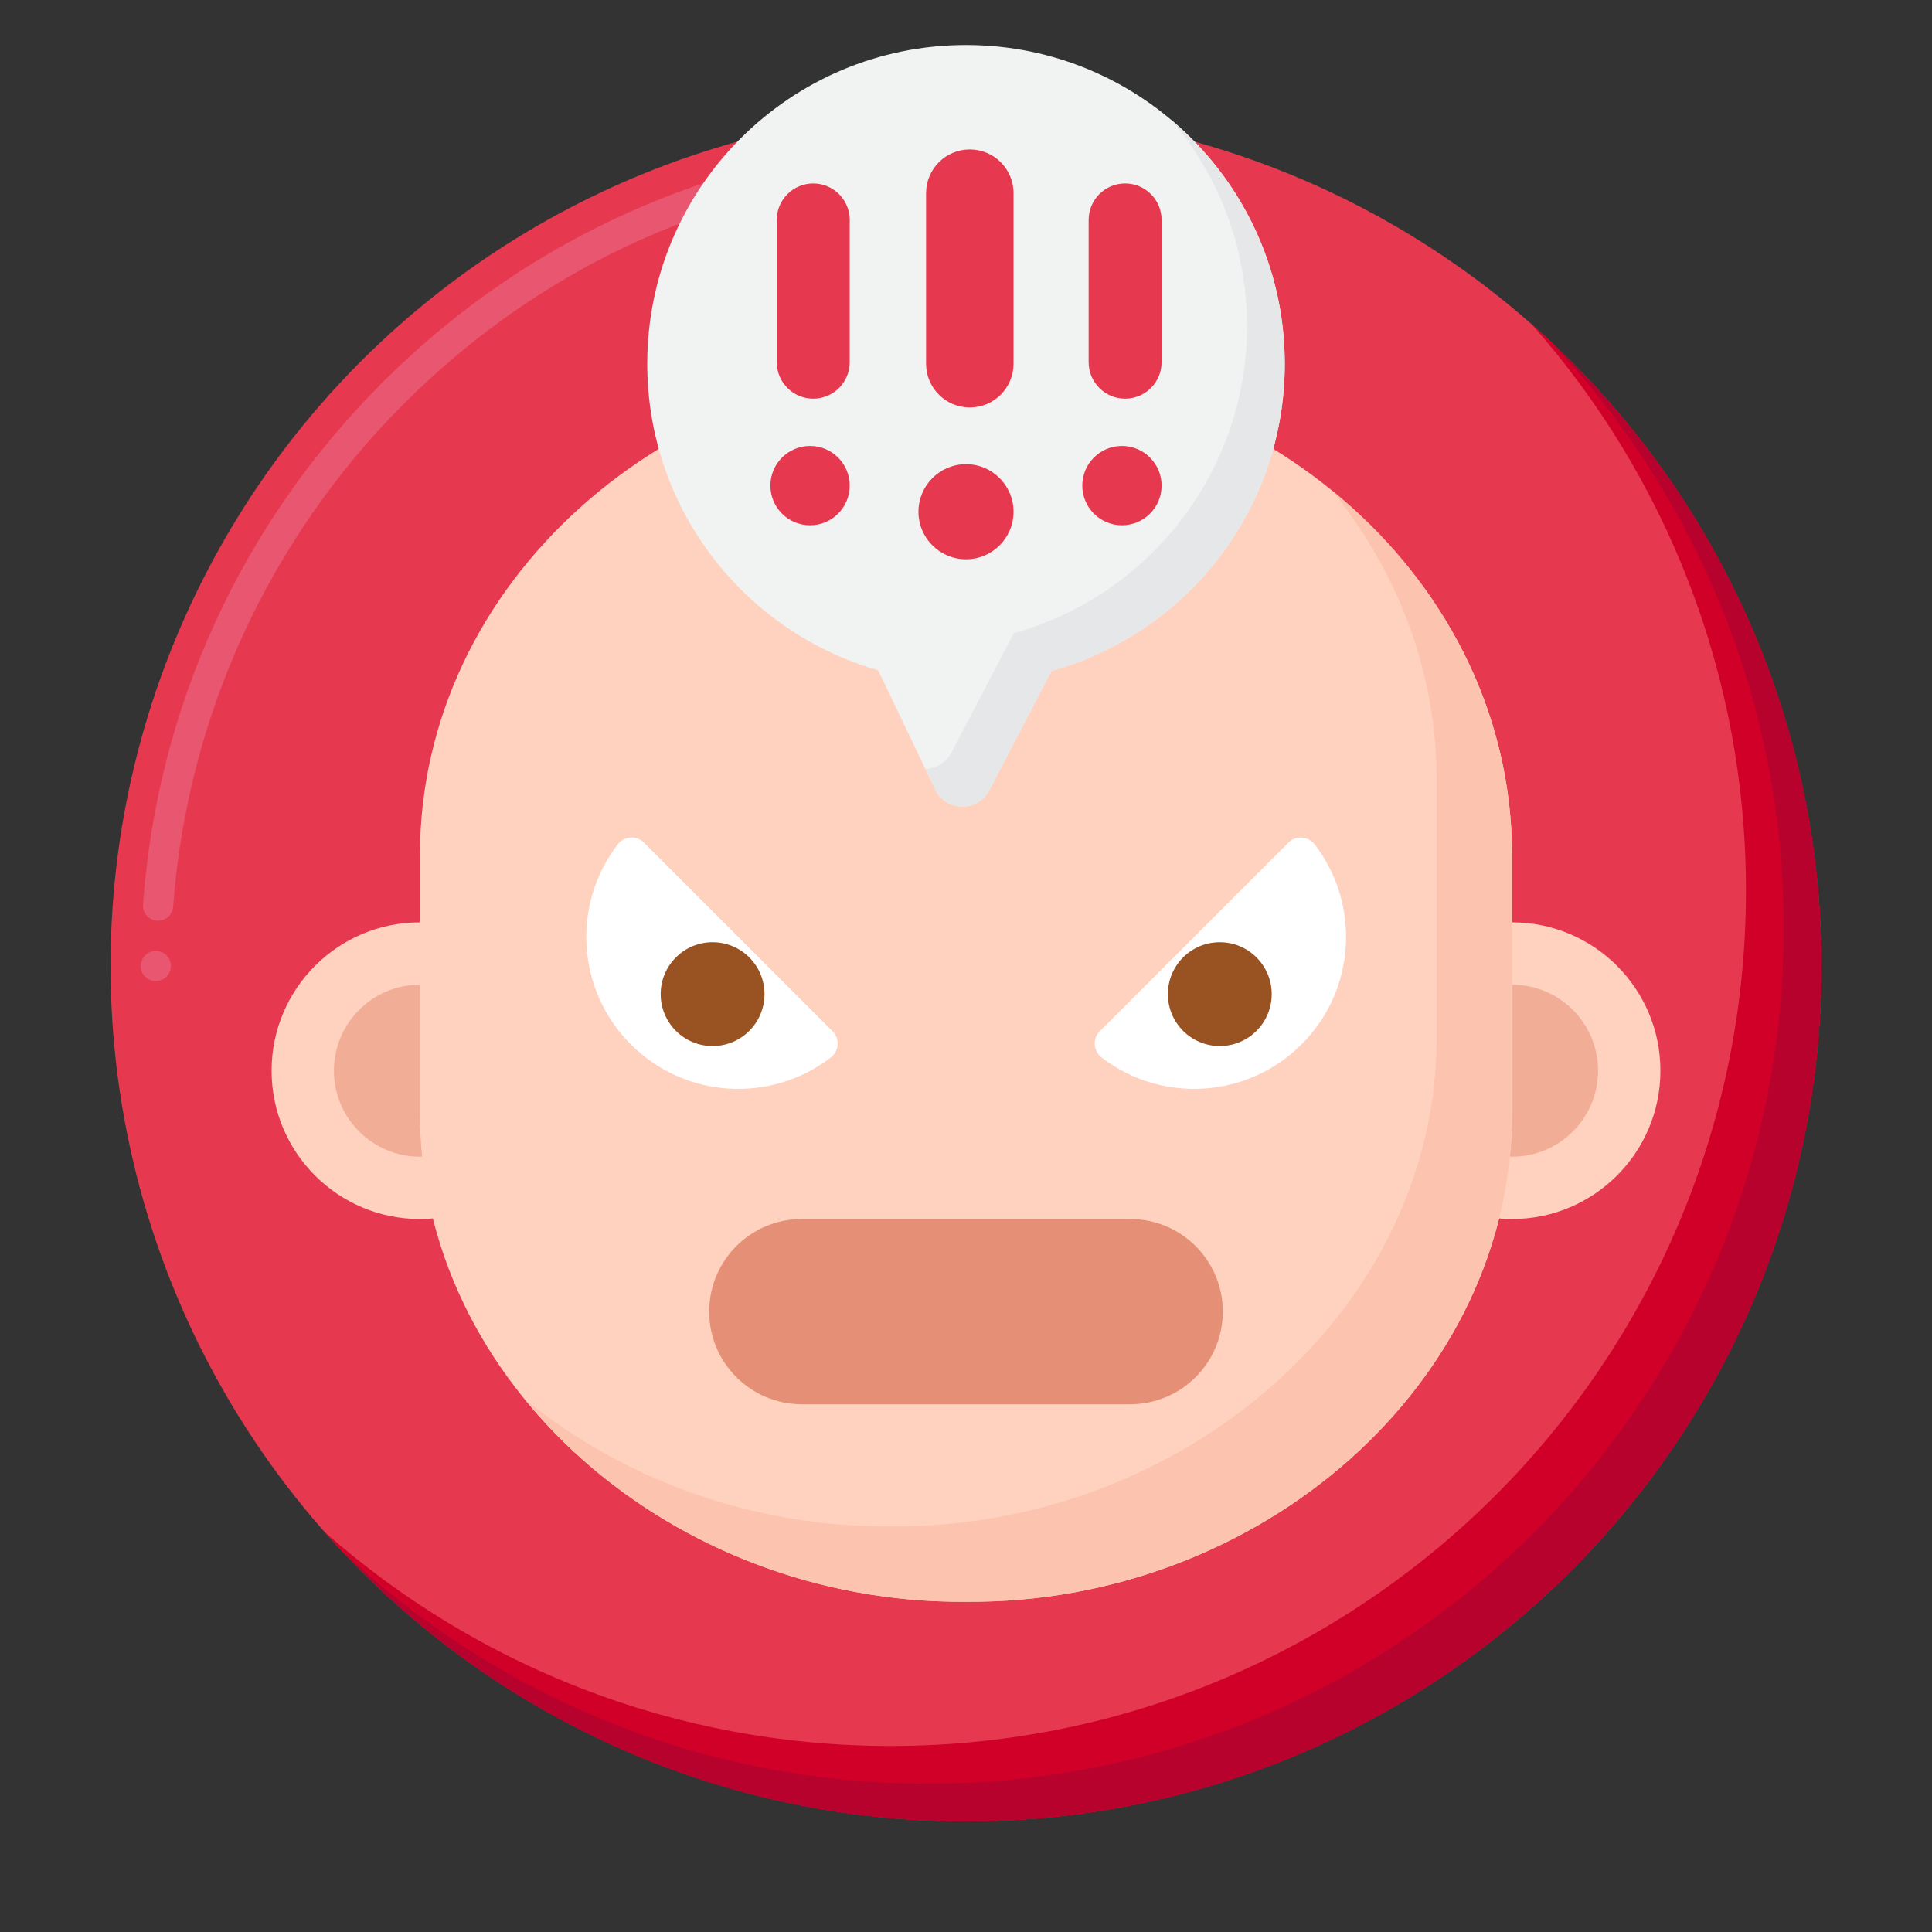 <svg id="Layer_1" height="512" viewBox="0 0 256 256" width="512" xmlns="http://www.w3.org/2000/svg"><rect x="0" y="0" width="256" height="256" fill="#333333" stroke="none"/><g><g><g><g><circle cx="128" cy="128" fill="#e63950" r="113.349"/></g></g><g><g><path d="m202.994 43.006c17.646 19.984 28.355 46.238 28.355 74.994 0 62.601-50.748 113.349-113.349 113.349-28.756 0-55.01-10.708-74.994-28.355 20.769 23.521 51.149 38.355 84.994 38.355 62.601 0 113.349-50.748 113.349-113.349 0-33.845-14.834-64.225-38.355-84.994z" fill="#d10028"/></g></g><g><g><path d="m205.611 45.389c19.06 20.281 30.738 47.582 30.738 77.611 0 62.601-50.748 113.349-113.349 113.349-30.029 0-57.33-11.677-77.611-30.738 20.675 21.999 50.038 35.738 82.611 35.738 62.601 0 113.349-50.748 113.349-113.349 0-32.572-13.74-61.935-35.738-82.611z" fill="#b7022d"/></g></g><g><g><path d="m20.649 130c-1.1 0-2-.9-2-2s.9-2 2-2c1.101 0 2 .9 2 2s-.899 2-2 2zm.29-8c-.05 0-.09 0-.14 0-1.11-.08-1.93-1.04-1.85-2.14.949-13.03 4.17-25.6 9.56-37.38 5.41-11.8 12.87-22.5 22.17-31.8 8.97-8.98 19.26-16.24 30.59-21.6 11.29-5.35 23.36-8.68 35.87-9.9 2.69-.26 5.42-.43 8.13-.5h.05c1.091 0 1.971.86 1.99 1.96.03 1.1-.84 2.02-1.95 2.04-2.609.07-5.239.23-7.829.48-24.421 2.4-46.56 12.89-64.02 30.35-17.88 17.87-28.729 41.54-30.57 66.64-.081 1.04-.95 1.85-2.001 1.85z" fill="#e8566f"/></g></g></g><g><g><g><g><g><circle cx="55.644" cy="141.872" fill="#ffd2c0" r="19.656"/></g></g></g><g><g><g><circle cx="55.644" cy="141.872" fill="#f2ad97" r="11.397"/></g></g></g><g><g><g><circle cx="200.356" cy="141.872" fill="#ffd2c0" r="19.656"/></g></g></g><g><g><g><circle cx="200.356" cy="141.872" fill="#f2ad97" r="11.397"/></g></g></g></g><g><g><g><path d="m200.354 113.321v33.8c.242 36.195-33.464 65.428-72.355 65.12-38.89.306-72.597-28.923-72.354-65.12v-33.8c0-35.958 32.402-65.12 72.355-65.12 39.96-.01 72.343 29.169 72.354 65.12z" fill="#ffd2c0"/></g></g></g><g><g><path d="m200.354 147.121v-33.8c-.006-19.163-9.21-36.402-23.856-48.322 8.711 10.755 13.852 24.001 13.856 38.322v33.8c.242 36.195-33.464 65.428-72.355 65.12-18.341.144-35.529-6.281-48.547-16.907 13.362 16.455 35.005 27.092 58.547 26.907 38.891.308 72.597-28.924 72.355-65.12z" fill="#fcc4ae"/></g></g><g><g><g><g><path d="m85.33 111.653c-.996-.996-2.635-.868-3.493.249-6.063 7.895-5.48 19.254 1.749 26.483s18.588 7.812 26.483 1.749c1.117-.858 1.245-2.496.249-3.493z" fill="#fff"/></g></g></g><g><g><g><circle cx="94.421" cy="131.728" fill="#995222" r="6.879"/></g></g></g></g><g><g><g><g><path d="m170.72 111.653c.996-.996 2.635-.868 3.493.249 6.063 7.895 5.48 19.254-1.749 26.483s-18.588 7.812-26.483 1.749c-1.117-.858-1.245-2.496-.249-3.493z" fill="#fff"/></g></g></g><g><g><g><circle cx="161.629" cy="131.728" fill="#995222" r="6.879"/></g></g></g></g></g><g><g><path d="m170.236 48.201c0-23.326-18.91-42.236-42.236-42.236s-42.236 18.91-42.236 42.236c0 19.289 12.931 35.558 30.598 40.612l7.555 15.794c1.423 2.974 5.63 3.047 7.155.124l8.259-15.831c17.823-4.952 30.905-21.297 30.905-40.699z" fill="#f1f2f2"/></g></g><g><g><g><path d="m155.261 15.94c6.223 7.357 9.975 16.871 9.975 27.261 0 19.401-13.082 35.746-30.906 40.698l-8.259 15.831c-.734 1.408-2.091 2.12-3.459 2.149l1.305 2.727c1.423 2.974 5.63 3.047 7.155.124l8.259-15.831c17.824-4.952 30.906-21.297 30.906-40.698-.001-12.936-5.817-24.513-14.976-32.261z" fill="#e6e7e8"/></g></g></g><g><g><path d="m149.757 186.071h-43.514c-6.777 0-12.272-5.494-12.272-12.272 0-6.777 5.494-12.272 12.272-12.272h43.514c6.777 0 12.272 5.494 12.272 12.272-.001 6.778-5.495 12.272-12.272 12.272z" fill="#e59076"/></g></g><g><g><g><path d="m128.505 53.994c-3.201 0-5.796-2.595-5.796-5.796v-22.601c0-3.201 2.595-5.796 5.796-5.796 3.201 0 5.796 2.595 5.796 5.796v22.602c-.001 3.201-2.596 5.795-5.796 5.795z" fill="#e63950"/></g></g><g><g><path d="m128 74.107c-3.48 0-6.3-2.821-6.3-6.3 0-3.48 2.821-6.3 6.3-6.3 3.48 0 6.3 2.821 6.3 6.3 0 3.479-2.82 6.3-6.3 6.3z" fill="#e63950"/></g></g></g><g><g><g><g><path d="m107.757 52.826c-2.67 0-4.834-2.164-4.834-4.834v-18.851c0-2.67 2.164-4.834 4.834-4.834 2.67 0 4.834 2.164 4.834 4.834v18.851c0 2.67-2.164 4.834-4.834 4.834z" fill="#e63950"/></g></g><g><g><path d="m107.336 69.601c-2.902 0-5.255-2.353-5.255-5.255 0-2.902 2.353-5.255 5.255-5.255 2.902 0 5.255 2.353 5.255 5.255 0 2.902-2.353 5.255-5.255 5.255z" fill="#e63950"/></g></g></g><g><g><g><path d="m149.085 52.826c-2.67 0-4.834-2.164-4.834-4.834v-18.851c0-2.67 2.164-4.834 4.834-4.834 2.67 0 4.834 2.164 4.834 4.834v18.851c0 2.67-2.165 4.834-4.834 4.834z" fill="#e63950"/></g></g><g><g><path d="m148.664 69.601c-2.902 0-5.255-2.353-5.255-5.255 0-2.902 2.353-5.255 5.255-5.255 2.902 0 5.255 2.353 5.255 5.255 0 2.902-2.353 5.255-5.255 5.255z" fill="#e63950"/></g></g></g></g></g></svg>